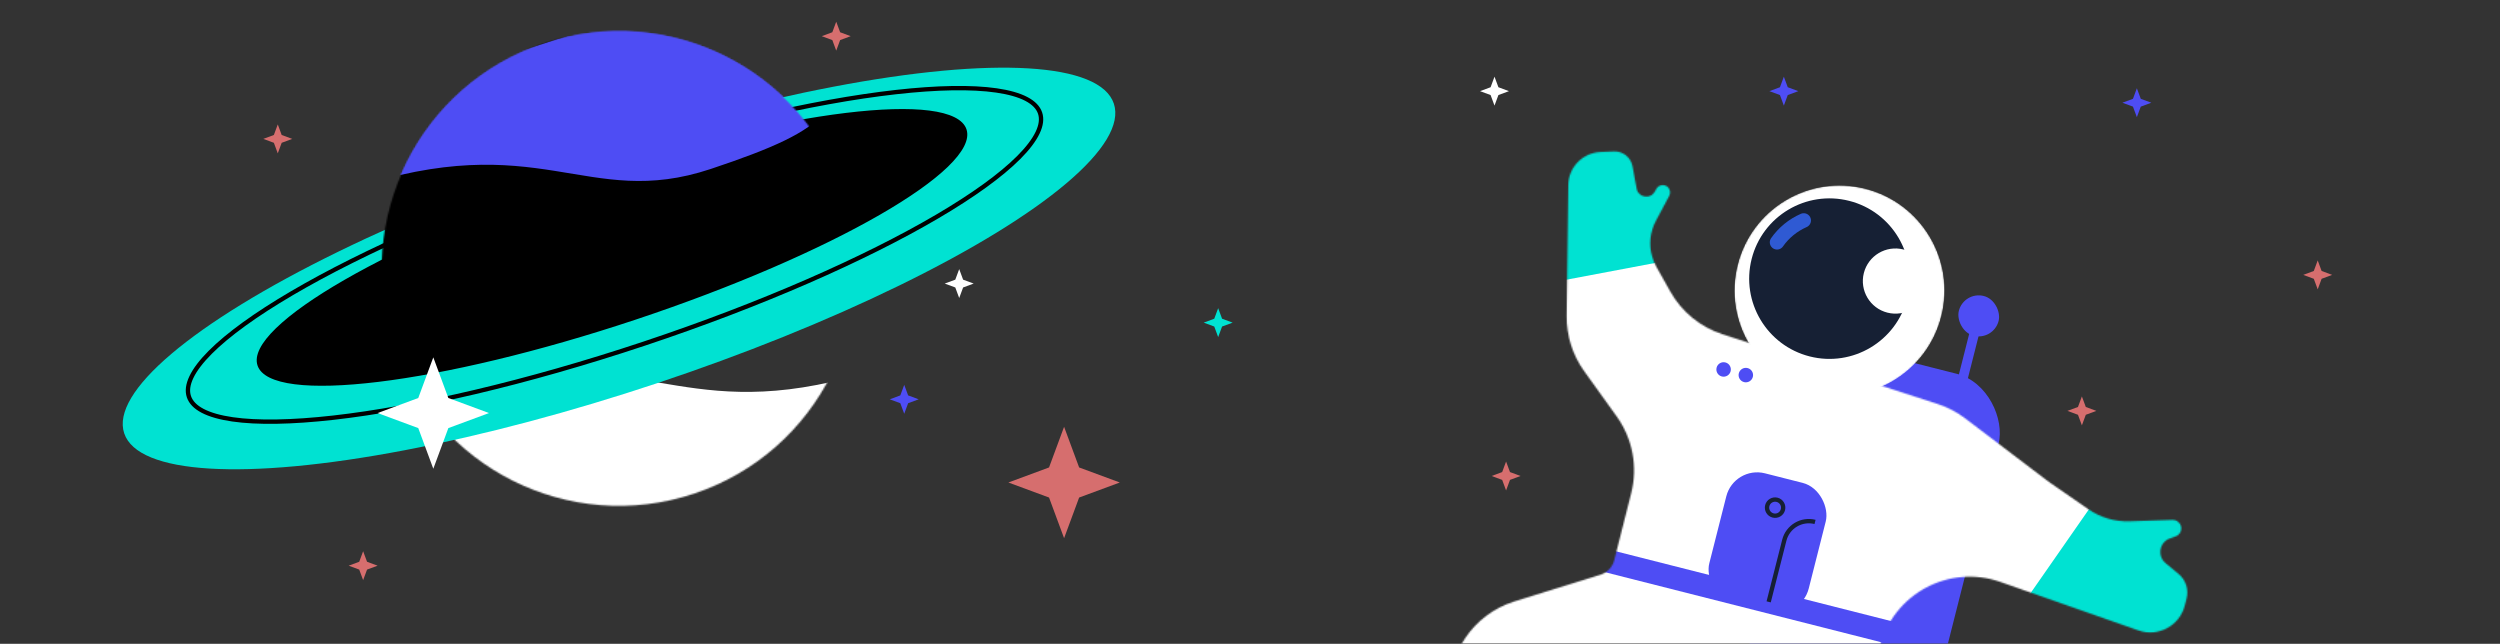 <svg width="1728" height="445" viewBox="0 0 1728 445" fill="none" xmlns="http://www.w3.org/2000/svg">
<rect x="0" y="0" width="1728" height="445" fill="#333333" stroke="none"/>
<mask id="mask0_277_27635" style="mask-type:alpha" maskUnits="userSpaceOnUse" x="0" y="0" width="1728" height="445">
<rect x="0.5" y="0.5" width="1727" height="444" fill="#D9D9D9" stroke="#FF2626"/>
</mask>
<g mask="url(#mask0_277_27635)">
<path d="M1477 61L1479.7 68.299L1487 71L1479.7 73.701L1477 81L1474.3 73.701L1467 71L1474.3 68.299L1477 61Z" fill="#4E4DF4"/>
<path d="M1233 53L1235.7 60.299L1243 63L1235.7 65.701L1233 73L1230.3 65.701L1223 63L1230.3 60.299L1233 53Z" fill="#4E4DF4"/>
<path d="M1041 319L1043.7 326.299L1051 329L1043.7 331.701L1041 339L1038.3 331.701L1031 329L1038.3 326.299L1041 319Z" fill="#D66E6E"/>
<path d="M1033 53L1035.7 60.299L1043 63L1035.7 65.701L1033 73L1030.3 65.701L1023 63L1030.3 60.299L1033 53Z" fill="white"/>
<path d="M842 213L844.701 220.299L852 223L844.701 225.701L842 233L839.299 225.701L832 223L839.299 220.299L842 213Z" fill="#00E2D2"/>
<path d="M625 266L627.701 273.299L635 276L627.701 278.701L625 286L622.299 278.701L615 276L622.299 273.299L625 266Z" fill="#4E4DF4"/>
<path d="M578 15L580.701 22.299L588 25L580.701 27.701L578 35L575.299 27.701L568 25L575.299 22.299L578 15Z" fill="#D66E6E"/>
<path d="M251 381L253.701 388.299L261 391L253.701 393.701L251 401L248.299 393.701L241 391L248.299 388.299L251 381Z" fill="#D66E6E"/>
<path d="M1602 180L1604.7 187.299L1612 190L1604.7 192.701L1602 200L1599.3 192.701L1592 190L1599.3 187.299L1602 180Z" fill="#D66E6E"/>
<path d="M1439 274L1441.7 281.299L1449 284L1441.7 286.701L1439 294L1436.3 286.701L1429 284L1436.3 281.299L1439 274Z" fill="#D66E6E"/>
<path d="M192 86L194.701 93.299L202 96L194.701 98.701L192 106L189.299 98.701L182 96L189.299 93.299L192 86Z" fill="#D66E6E"/>
<path d="M735.498 295L745.896 323.101L773.998 333.5L745.896 343.898L735.498 372L725.099 343.898L696.998 333.5L725.099 323.101L735.498 295Z" fill="#D66E6E"/>
<rect x="1250.51" y="232.504" width="145.142" height="228.557" rx="40" transform="rotate(14.23 1250.51 232.504)" fill="#4E4DF4"/>
<rect x="1357.44" y="201.103" width="28.361" height="28.361" rx="14.181" transform="rotate(14.23 1357.44 201.103)" fill="#4E4DF4"/>
<rect x="1363.85" y="219.94" width="6.673" height="56.722" rx="3.337" transform="rotate(14.23 1363.85 219.94)" fill="#4E4DF4"/>
<mask id="mask1_277_27635" style="mask-type:alpha" maskUnits="userSpaceOnUse" x="991" y="104" width="521" height="636">
<path d="M1154.53 201.536C1162.41 215.543 1175.28 226.07 1190.56 231.026L1339.36 279.263C1346.19 281.478 1352.6 284.826 1358.32 289.168L1416.07 333.007L1443.47 351.96C1451.83 357.74 1461.82 360.677 1471.97 360.338L1501.61 359.347C1504.12 359.264 1506.41 360.786 1507.3 363.135V363.135C1508.46 366.207 1506.88 369.637 1503.79 370.744L1499.85 372.154C1492.58 374.758 1490.89 384.284 1496.84 389.22L1505.86 396.717C1510.8 400.824 1512.95 407.408 1511.37 413.638L1510.13 418.529C1506.56 432.576 1491.72 440.54 1478.04 435.738L1382.66 402.237C1347.18 389.778 1308.66 410.441 1299.41 446.889L1287.4 494.235C1285.97 499.888 1283.77 505.317 1280.87 510.374L1155.28 729.08C1151.36 735.89 1143.83 739.782 1136.01 739.027L1087.88 734.384C1083.23 733.936 1079.17 731.082 1077.16 726.867V726.867C1074.34 720.931 1076.29 713.824 1081.74 710.156L1099.75 698.043C1102.1 696.467 1103.81 694.117 1104.59 691.404L1151.56 528.779C1155.52 515.068 1144.26 501.74 1130.08 503.359L1099.85 506.808C1091.05 507.813 1083.95 514.499 1082.42 523.233L1066.7 613.086C1065.1 622.283 1057.34 629.143 1048.01 629.615L1003.07 631.89C998.088 632.142 993.549 629.055 991.953 624.333V624.333C990.351 619.594 992.106 614.369 996.243 611.557L1008.88 602.967C1011.84 600.958 1013.46 597.493 1013.11 593.935L1002.17 483.066C999.193 452.829 1017.88 424.662 1046.9 415.659L1106.24 397.25C1110.94 395.791 1114.55 391.992 1115.76 387.22V387.22L1127.5 340.901C1132.15 322.593 1128.47 303.17 1117.45 287.83L1094.94 256.492C1086.97 245.402 1082.76 232.056 1082.92 218.403L1083.98 128.025C1084.12 115.674 1093.9 105.593 1106.24 105.073L1115.55 104.681C1121.79 104.418 1127.27 108.79 1128.4 114.932L1131.24 130.346C1132.38 136.54 1140.62 137.956 1143.76 132.498L1144.93 130.465C1146.65 127.484 1150.77 127.045 1153.08 129.598V129.598C1154.51 131.183 1154.79 133.495 1153.79 135.378L1144.55 152.665C1140.52 160.223 1139.61 169.152 1141.98 177.387V177.387C1142.69 179.873 1143.7 182.296 1144.97 184.55L1154.53 201.536Z" fill="white"/>
</mask>
<g mask="url(#mask1_277_27635)">
<path d="M1031.78 55.816C1043.84 22.829 1080.23 5.72 1113.32 17.478L1472.59 145.122C1501.89 155.53 1519.47 185.489 1514.26 216.141L1426 735.957C1419.41 774.78 1379.66 798.498 1342.36 785.857L890.682 632.759C856.646 621.223 838.779 583.932 851.115 550.178L1031.78 55.816Z" fill="white"/>
<rect x="944.265" y="14.903" width="224.386" height="201.03" transform="rotate(-10.7 944.265 14.903)" fill="#00E2D2"/>
<rect x="1353.3" y="482.123" width="224.386" height="201.03" transform="rotate(-55.156 1353.3 482.123)" fill="#00E2D2"/>
<rect x="1095.46" y="375.62" width="255.25" height="15.849" transform="rotate(14.23 1095.46 375.62)" fill="#4E4DF4"/>
<rect x="1198.62" y="321.75" width="70.903" height="91.756" rx="22" transform="rotate(14.23 1198.62 321.75)" fill="#4E4DF4"/>
<circle cx="1191.36" cy="255.367" r="5.005" transform="rotate(14.23 1191.36 255.367)" fill="#4E4DF4"/>
<circle cx="1206.72" cy="259.263" r="5.005" transform="rotate(14.23 1206.72 259.263)" fill="#4E4DF4"/>
</g>
<mask id="mask2_277_27635" style="mask-type:alpha" maskUnits="userSpaceOnUse" x="1198" y="128" width="147" height="146">
<circle cx="1271.46" cy="200.812" r="72.571" transform="rotate(14.23 1271.46 200.812)" fill="white"/>
</mask>
<g mask="url(#mask2_277_27635)">
<circle cx="1271.46" cy="200.812" r="72.571" transform="rotate(14.23 1271.46 200.812)" fill="white"/>
<circle cx="1264.51" cy="192.595" r="55.471" transform="rotate(14.23 1264.51 192.595)" fill="#162034"/>
<circle cx="1310.12" cy="194.267" r="22.522" transform="rotate(14.23 1310.12 194.267)" fill="white"/>
<path d="M1246.74 152.375C1239.38 155.609 1232.95 160.808 1228.28 167.486" stroke="#2F5AD3" stroke-width="10" stroke-linecap="round"/>
</g>
<circle cx="1226.95" cy="350.878" r="5.59" transform="rotate(14.23 1226.95 350.878)" stroke="#162034" stroke-width="3"/>
<path d="M1222.5 416.013L1233.31 373.409C1235.68 364.044 1245.2 358.377 1254.56 360.752V360.752" stroke="#162034" stroke-width="3"/>
<mask id="mask3_277_27635" style="mask-type:alpha" maskUnits="userSpaceOnUse" x="263" y="21" width="329" height="329">
<circle cx="427.869" cy="185.57" r="164.05" transform="rotate(-18.423 427.869 185.57)" fill="black"/>
</mask>
<g mask="url(#mask3_277_27635)">
<path d="M570.161 21.341C587.514 73.437 577.151 88.033 491.193 116.666C405.234 145.299 373.1 86.982 242.374 130.527C213.741 44.568 290.066 58.561 376.024 29.928C461.983 1.295 560.244 -8.428 570.161 21.341Z" fill="#4E4DF4"/>
<path d="M281.799 363.281C264.446 311.184 274.808 296.589 360.767 267.956C446.726 239.323 478.859 297.64 609.586 254.095C638.219 340.054 561.894 326.06 475.935 354.693C389.977 383.326 291.715 393.05 281.799 363.281Z" fill="white"/>
</g>
<ellipse cx="427.869" cy="185.57" rx="360.5" ry="83.56" transform="rotate(-18.423 427.869 185.57)" fill="#00E2D2"/>
<path d="M718.912 78.199C720.193 82.046 719.662 86.551 717.19 91.73C714.714 96.917 710.347 102.656 704.183 108.838C691.858 121.199 672.592 135.097 647.784 149.658C598.191 178.769 526.736 210.371 445.179 237.538C363.622 264.705 287.489 282.264 230.346 288.707C201.761 291.93 178.01 292.362 160.734 289.861C152.094 288.61 145.158 286.637 140.066 283.97C134.983 281.308 131.856 278.022 130.574 274.174C129.293 270.327 129.824 265.822 132.296 260.643C134.771 255.456 139.139 249.718 145.303 243.535C157.628 231.174 176.894 217.277 201.701 202.715C251.295 173.604 322.75 142.002 404.307 114.835C485.864 87.669 561.997 70.109 619.14 63.666C647.725 60.443 671.476 60.011 688.752 62.512C697.392 63.763 704.328 65.737 709.419 68.403C714.503 71.065 717.63 74.352 718.912 78.199Z" fill="#00E2D2" stroke="black" stroke-width="3"/>
<path d="M667.083 89.711C668.116 92.812 667.618 96.457 665.507 100.646C663.393 104.838 659.708 109.482 654.543 114.487C644.216 124.495 628.146 135.792 607.508 147.669C566.246 171.413 506.916 197.369 439.301 219.892C371.686 242.414 308.642 257.221 261.384 262.963C237.747 265.834 218.111 266.431 203.846 264.614C196.711 263.706 190.978 262.2 186.772 260.112C182.57 258.026 179.986 255.408 178.953 252.307C177.92 249.206 178.418 245.562 180.53 241.373C182.643 237.18 186.329 232.537 191.494 227.531C201.82 217.523 217.891 206.226 238.529 194.35C279.79 170.605 339.121 144.649 406.736 122.127C474.35 99.604 537.394 84.797 584.653 79.056C608.29 76.184 627.925 75.588 642.19 77.404C649.325 78.313 655.059 79.819 659.264 81.906C663.467 83.992 666.05 86.61 667.083 89.711Z" fill="black" stroke="black" stroke-width="2"/>
<mask id="mask4_277_27635" style="mask-type:alpha" maskUnits="userSpaceOnUse" x="263" y="21" width="330" height="329">
<circle cx="427.914" cy="185.707" r="164.05" transform="rotate(-18.423 427.914 185.707)" fill="black"/>
</mask>
<g mask="url(#mask4_277_27635)">
<rect width="345.493" height="126.336" transform="translate(223.188 72.929) rotate(-18.423)" fill="black"/>
<path d="M570.206 21.478C587.559 73.574 577.197 88.17 491.238 116.803C405.279 145.436 373.146 87.118 242.419 130.663C213.787 44.705 290.111 58.698 376.07 30.065C462.029 1.432 560.29 -8.292 570.206 21.478Z" fill="#4E4DF4"/>
</g>
<path d="M299.5 247L309.898 275.102L338 285.5L309.898 295.898L299.5 324L289.102 295.898L261 285.5L289.102 275.102L299.5 247Z" fill="white"/>
<path d="M663 186L665.701 193.299L673 196L665.701 198.701L663 206L660.299 198.701L653 196L660.299 193.299L663 186Z" fill="white"/>
</g>
</svg>

